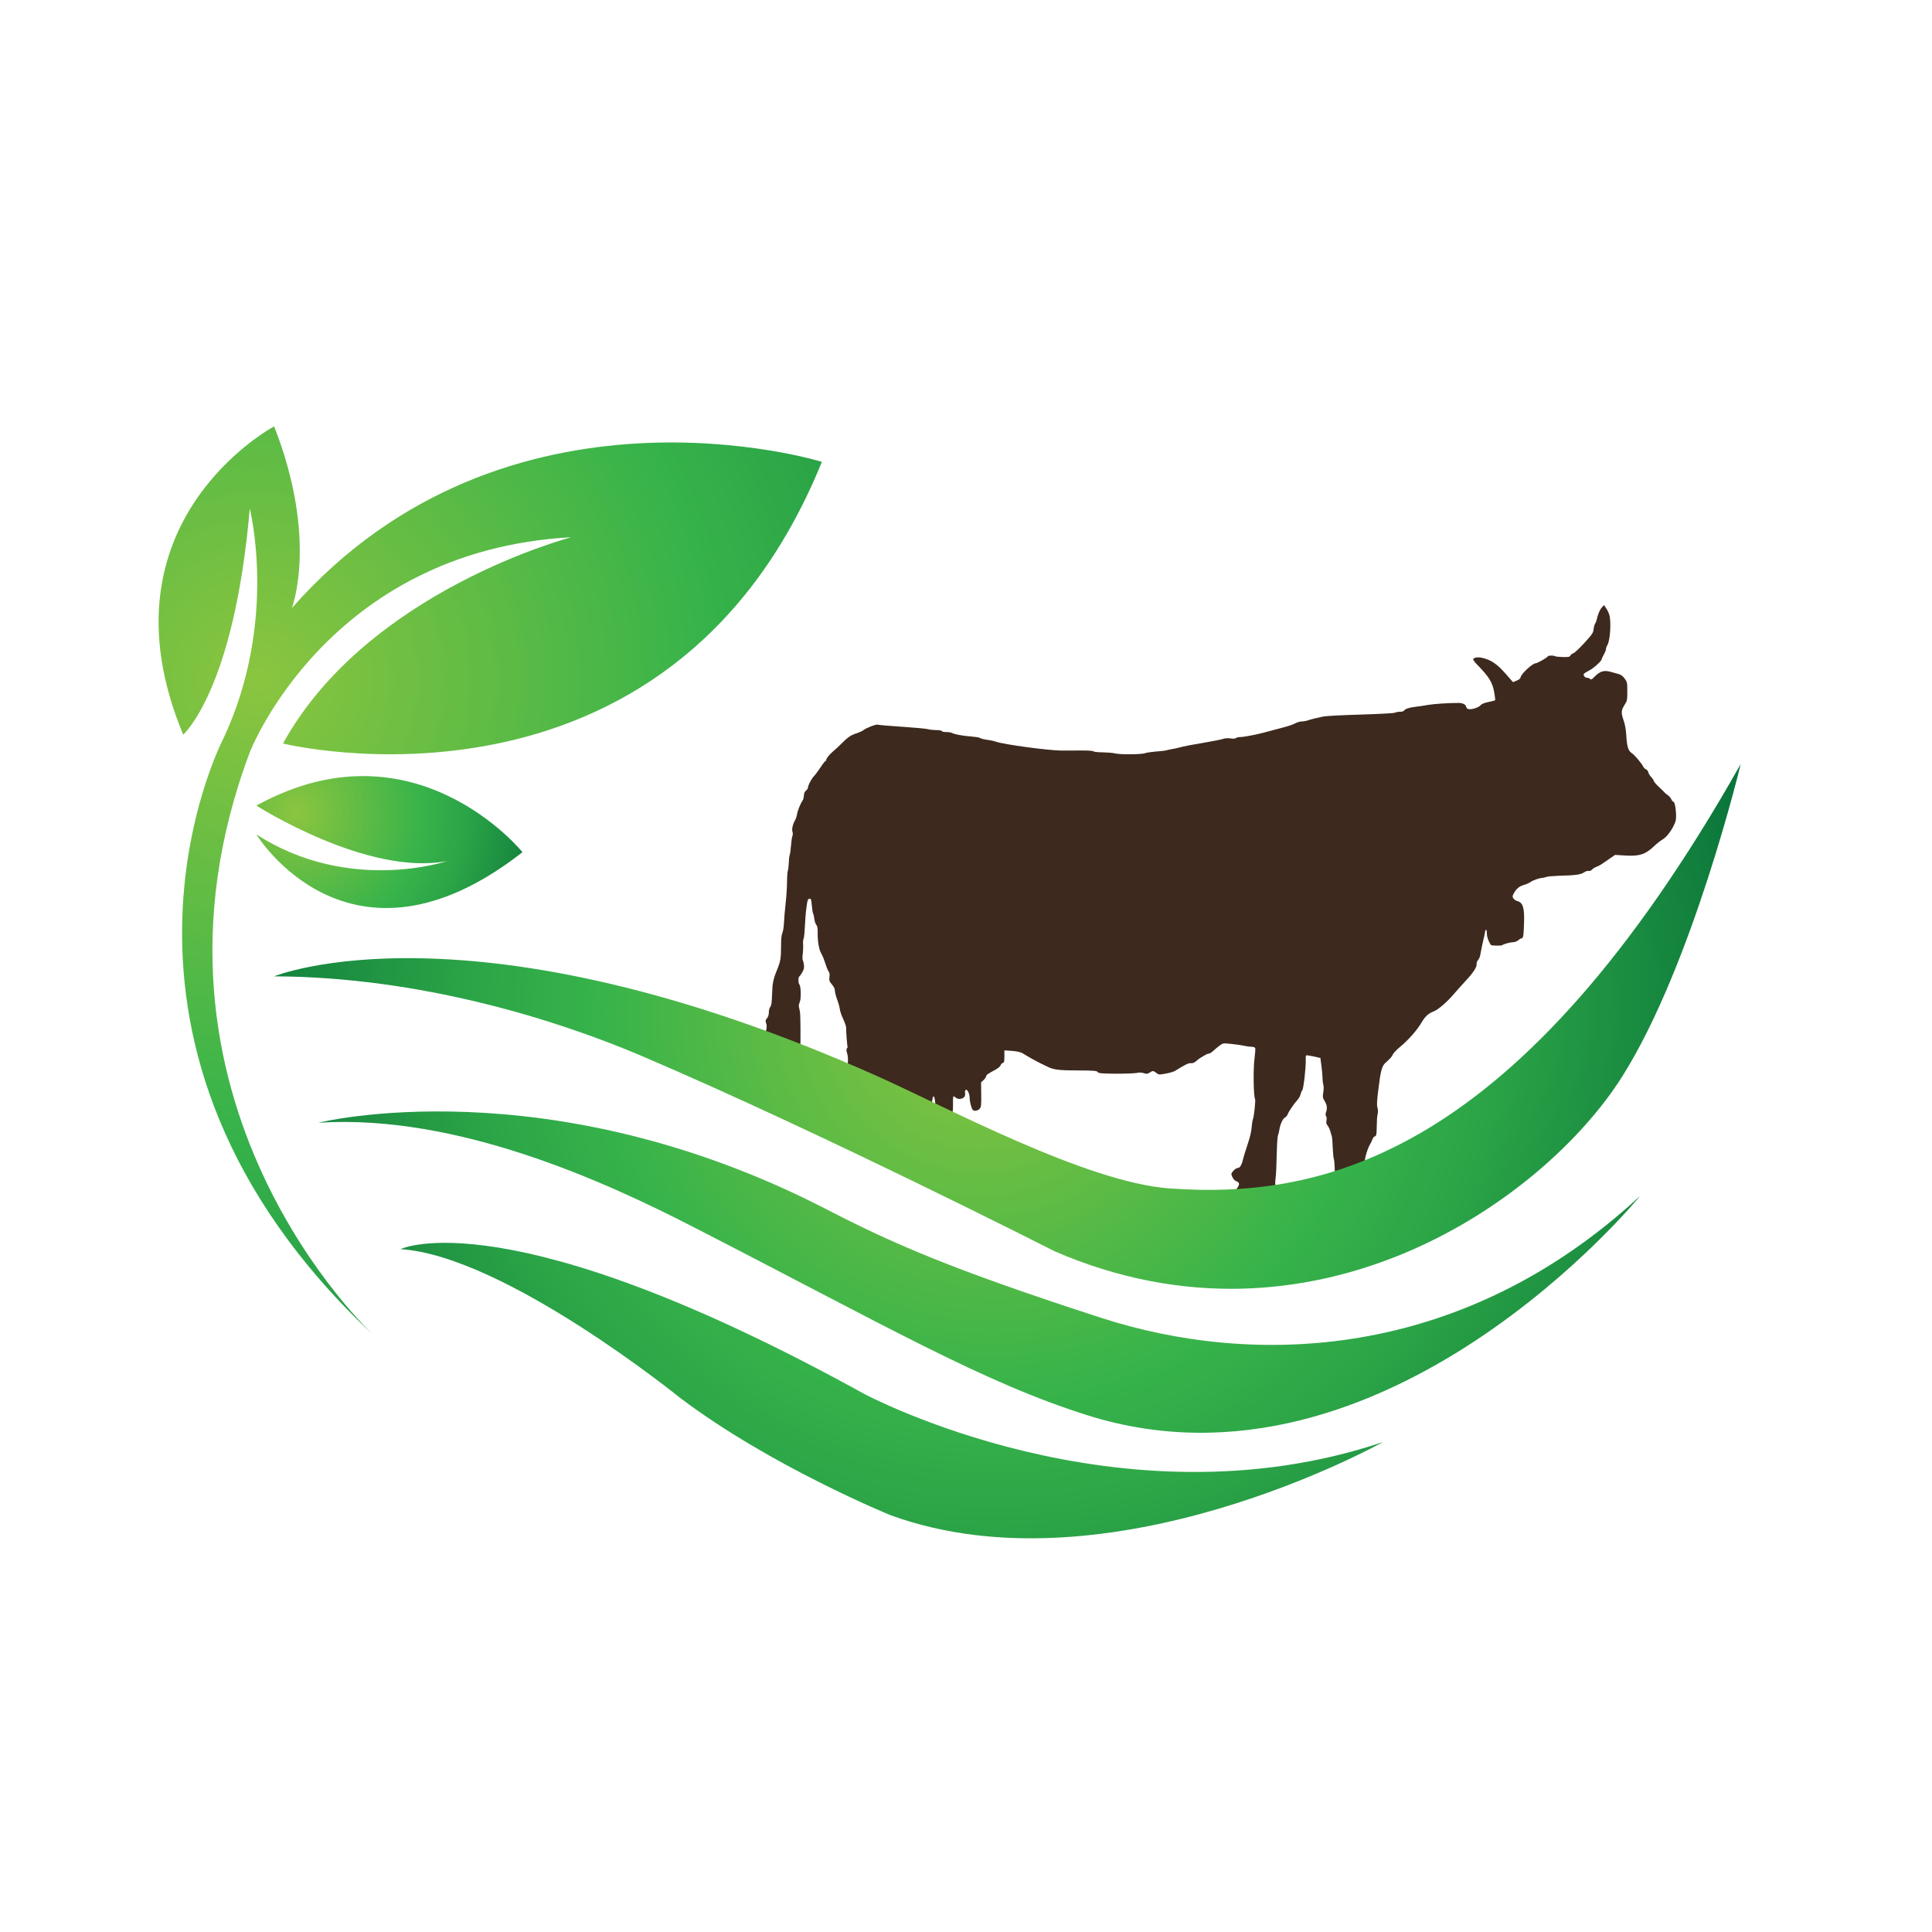 <?xml version="1.0" encoding="utf-8"?>
<!-- Generator: Adobe Illustrator 16.0.0, SVG Export Plug-In . SVG Version: 6.00 Build 0)  -->
<!DOCTYPE svg PUBLIC "-//W3C//DTD SVG 1.1//EN" "http://www.w3.org/Graphics/SVG/1.1/DTD/svg11.dtd">
<svg version="1.1" id="Layer_1" xmlns="http://www.w3.org/2000/svg" xmlns:xlink="http://www.w3.org/1999/xlink" x="0px" y="0px"
	 width="100px" height="100px" viewBox="0 0 100 100" enable-background="new 0 0 100 100" xml:space="preserve">
<g>
	<g>
		<path fill="#3D291E" d="M86.616,41.498c-0.03,0-0.077-0.056-0.106-0.124c-0.027-0.066-0.106-0.161-0.176-0.209
			c-0.068-0.047-0.146-0.11-0.171-0.141c-0.022-0.03-0.161-0.164-0.303-0.297c-0.142-0.135-0.26-0.271-0.26-0.304
			c0-0.032-0.059-0.122-0.131-0.199c-0.073-0.076-0.144-0.193-0.156-0.256c-0.015-0.065-0.067-0.13-0.117-0.148
			c-0.05-0.019-0.11-0.076-0.137-0.129c-0.087-0.182-0.459-0.623-0.599-0.709c-0.181-0.114-0.252-0.34-0.283-0.911
			c-0.017-0.29-0.063-0.557-0.134-0.765c-0.143-0.42-0.137-0.532,0.038-0.81c0.142-0.224,0.148-0.254,0.148-0.71
			c0-0.453-0.007-0.485-0.135-0.661c-0.092-0.129-0.19-0.203-0.315-0.236c-0.1-0.029-0.262-0.072-0.361-0.101
			c-0.401-0.117-0.598-0.059-0.911,0.267c-0.113,0.115-0.158,0.136-0.2,0.089c-0.029-0.032-0.098-0.06-0.153-0.06
			c-0.111,0-0.219-0.122-0.175-0.202c0.018-0.03,0.135-0.106,0.264-0.17c0.227-0.111,0.657-0.498,0.657-0.587
			c0-0.025,0.053-0.135,0.113-0.245c0.063-0.109,0.113-0.239,0.113-0.291c0-0.047,0.032-0.137,0.071-0.199
			c0.144-0.229,0.206-1.207,0.102-1.565c-0.028-0.097-0.103-0.25-0.166-0.342l-0.11-0.165l-0.113,0.125
			c-0.109,0.122-0.213,0.373-0.266,0.633c-0.014,0.069-0.05,0.16-0.081,0.2c-0.03,0.042-0.065,0.173-0.079,0.291
			c-0.021,0.192-0.071,0.267-0.48,0.714c-0.252,0.275-0.507,0.514-0.567,0.53c-0.063,0.018-0.131,0.072-0.153,0.119
			c-0.037,0.073-0.101,0.085-0.404,0.078c-0.199-0.006-0.376-0.026-0.391-0.042c-0.045-0.049-0.376-0.042-0.376,0.008
			s-0.541,0.358-0.633,0.359c-0.158,0.002-0.749,0.55-0.771,0.715c-0.011,0.07-0.077,0.127-0.206,0.181l-0.192,0.077l-0.393-0.447
			c-0.419-0.479-0.725-0.689-1.157-0.799c-0.246-0.064-0.478-0.035-0.507,0.059c-0.009,0.033,0.078,0.157,0.194,0.274
			c0.639,0.654,0.803,0.924,0.897,1.467c0.032,0.192,0.054,0.364,0.043,0.381c-0.011,0.016-0.166,0.06-0.345,0.095
			c-0.214,0.043-0.355,0.099-0.407,0.164c-0.107,0.135-0.544,0.259-0.664,0.19c-0.05-0.03-0.09-0.083-0.09-0.119
			c0-0.094-0.181-0.187-0.361-0.187c-0.535,0-1.286,0.047-1.597,0.101c-0.197,0.036-0.501,0.082-0.675,0.101
			c-0.325,0.039-0.531,0.11-0.583,0.203c-0.015,0.029-0.109,0.052-0.207,0.052s-0.213,0.021-0.255,0.048
			c-0.043,0.027-0.839,0.07-1.768,0.097c-0.927,0.026-1.797,0.072-1.934,0.1c-0.396,0.081-0.642,0.142-0.809,0.201
			c-0.088,0.031-0.227,0.055-0.312,0.055c-0.083,0-0.235,0.042-0.337,0.095c-0.184,0.094-0.332,0.141-0.973,0.309
			c-0.186,0.048-0.469,0.125-0.63,0.167c-0.432,0.117-1.079,0.239-1.258,0.237c-0.087,0-0.181,0.024-0.213,0.053
			c-0.034,0.033-0.144,0.039-0.28,0.017c-0.137-0.02-0.289-0.01-0.382,0.024c-0.087,0.033-0.487,0.112-0.892,0.181
			c-0.856,0.147-1.108,0.194-1.385,0.269c-0.111,0.03-0.284,0.066-0.384,0.083c-0.097,0.015-0.209,0.039-0.246,0.053
			c-0.037,0.015-0.169,0.035-0.291,0.045c-0.433,0.033-0.767,0.078-0.833,0.106c-0.165,0.074-1.337,0.083-1.578,0.013
			c-0.09-0.025-0.367-0.048-0.62-0.053c-0.25-0.001-0.469-0.025-0.483-0.053c-0.017-0.026-0.277-0.045-0.597-0.042
			c-0.313,0.003-0.791,0.003-1.062,0.003c-0.693-0.006-2.972-0.313-3.384-0.458c-0.077-0.028-0.22-0.062-0.314-0.075
			c-0.323-0.046-0.489-0.086-0.534-0.127c-0.025-0.021-0.228-0.053-0.451-0.07c-0.441-0.033-0.855-0.11-0.976-0.181
			c-0.043-0.026-0.181-0.047-0.304-0.047c-0.125,0-0.226-0.023-0.226-0.05s-0.124-0.052-0.283-0.052
			c-0.153,0-0.35-0.021-0.438-0.047c-0.086-0.027-0.688-0.082-1.334-0.125c-0.647-0.042-1.209-0.089-1.25-0.107
			c-0.081-0.035-0.569,0.147-0.744,0.278c-0.063,0.046-0.205,0.114-0.315,0.151c-0.366,0.118-0.471,0.19-0.919,0.636
			c-0.096,0.097-0.248,0.236-0.336,0.309c-0.201,0.169-0.361,0.366-0.363,0.448c-0.001,0.036-0.021,0.063-0.043,0.063
			c-0.022,0-0.134,0.14-0.245,0.313c-0.113,0.171-0.266,0.378-0.341,0.458c-0.142,0.152-0.318,0.487-0.318,0.606
			c0,0.038-0.045,0.105-0.099,0.147c-0.068,0.053-0.105,0.137-0.11,0.257c-0.007,0.099-0.031,0.207-0.055,0.238
			c-0.11,0.15-0.268,0.529-0.296,0.71c-0.017,0.111-0.063,0.252-0.1,0.318c-0.125,0.215-0.187,0.477-0.142,0.607
			c0.025,0.077,0.023,0.164-0.003,0.226c-0.024,0.057-0.056,0.28-0.073,0.5c-0.015,0.217-0.045,0.432-0.067,0.477
			c-0.02,0.044-0.042,0.226-0.047,0.406c-0.007,0.178-0.027,0.36-0.049,0.406c-0.021,0.047-0.04,0.318-0.042,0.602
			c-0.001,0.285-0.036,0.778-0.072,1.094c-0.037,0.319-0.075,0.762-0.085,0.985c-0.01,0.227-0.048,0.47-0.085,0.551
			c-0.049,0.103-0.067,0.307-0.067,0.717c-0.002,0.586-0.028,0.746-0.205,1.181c-0.203,0.494-0.243,0.698-0.26,1.266
			c-0.014,0.437-0.033,0.583-0.092,0.654c-0.043,0.053-0.075,0.176-0.075,0.286c0,0.128-0.032,0.23-0.096,0.307
			c-0.084,0.101-0.089,0.132-0.041,0.265c0.081,0.216-0.035,0.579-0.282,0.891c-0.054,0.07-0.075,0.144-0.057,0.196
			c0.03,0.09-0.066,0.483-0.182,0.744c-0.048,0.105-0.078,0.302-0.091,0.508c0.014,0.007,0.028,0.007,0.042,0.014
			c0.732,0.446,1.464,0.899,2.198,1.348c-0.102-0.656-0.11-0.89-0.039-0.981c0.152-0.197,0.171-0.39,0.184-1.762
			c0.007-0.76-0.005-1.458-0.025-1.556c-0.021-0.097-0.046-0.216-0.057-0.269c-0.012-0.048,0.009-0.157,0.044-0.235
			c0.079-0.165,0.066-0.819-0.017-0.91c-0.064-0.073-0.066-0.371-0.005-0.417c0.028-0.016,0.096-0.116,0.157-0.222
			c0.085-0.151,0.102-0.235,0.082-0.385c-0.015-0.107-0.042-0.217-0.061-0.242c-0.019-0.03-0.018-0.176,0.001-0.327
			c0.02-0.156,0.027-0.378,0.017-0.499c-0.008-0.119,0.002-0.243,0.025-0.273c0.021-0.03,0.051-0.302,0.065-0.605
			c0.012-0.303,0.048-0.754,0.083-1.003c0.05-0.394,0.068-0.452,0.153-0.466c0.086-0.014,0.098,0.018,0.127,0.352
			c0.018,0.2,0.048,0.388,0.067,0.415c0.02,0.029,0.047,0.149,0.061,0.268c0.013,0.119,0.059,0.262,0.103,0.313
			c0.059,0.073,0.076,0.177,0.071,0.436c-0.003,0.185,0.018,0.451,0.043,0.588c0.063,0.307,0.064,0.311,0.175,0.52
			c0.051,0.094,0.135,0.307,0.187,0.476c0.051,0.171,0.125,0.348,0.161,0.396c0.048,0.06,0.062,0.148,0.045,0.288
			c-0.022,0.181-0.007,0.225,0.128,0.385c0.102,0.119,0.153,0.229,0.153,0.325c0,0.08,0.054,0.283,0.118,0.457
			c0.064,0.17,0.127,0.394,0.137,0.497c0.011,0.098,0.089,0.331,0.175,0.51c0.084,0.179,0.152,0.378,0.151,0.444
			c-0.006,0.185,0.054,0.963,0.074,0.983c0.012,0.014-0.003,0.053-0.031,0.089c-0.035,0.049-0.035,0.11,0.001,0.225
			c0.108,0.348,0.051,0.785-0.174,1.32c-0.047,0.109-0.129,0.332-0.186,0.489c-0.056,0.16-0.116,0.293-0.128,0.293
			c-0.016,0-0.054,0.073-0.084,0.17c-0.031,0.094-0.122,0.235-0.205,0.315c-0.19,0.188-0.2,0.206-0.253,0.517
			c0,0,0,0.005-0.001,0.005c1.588,0.952,3.199,1.862,4.874,2.641c0.237,0.109,0.476,0.208,0.716,0.312
			c-0.03-0.11-0.053-0.373-0.06-0.732c-0.007-0.357-0.028-0.675-0.05-0.707s-0.043-0.295-0.049-0.588
			c-0.005-0.293-0.032-0.554-0.057-0.581c-0.056-0.06-0.036-0.742,0.024-0.822c0.022-0.029,0.047-0.121,0.055-0.203
			c0.03-0.266,0.115-0.199,0.137,0.105c0.014,0.16,0.046,0.297,0.076,0.307c0.03,0.014,0.105,0.137,0.169,0.279
			c0.163,0.361,0.231,0.435,0.405,0.435c0.142,0,0.152-0.014,0.221-0.274c0.044-0.17,0.066-0.412,0.058-0.625
			c-0.007-0.192,0.002-0.364,0.02-0.387c0.017-0.019,0.071,0.007,0.118,0.055c0.13,0.128,0.444,0.064,0.481-0.101
			c0.015-0.064,0.015-0.135,0.003-0.16c-0.014-0.022-0.004-0.073,0.018-0.114c0.069-0.119,0.22,0.137,0.221,0.377
			c0.002,0.19,0.07,0.479,0.148,0.616c0.057,0.101,0.279,0.073,0.373-0.044c0.077-0.094,0.085-0.178,0.078-0.734l-0.007-0.627
			l0.132-0.123c0.07-0.069,0.131-0.156,0.131-0.192c0-0.068,0.071-0.121,0.489-0.346c0.132-0.071,0.249-0.174,0.261-0.225
			c0.014-0.052,0.062-0.107,0.108-0.118c0.074-0.023,0.086-0.071,0.086-0.341v-0.312l0.398,0.027
			c0.275,0.022,0.446,0.062,0.557,0.131c0.267,0.167,0.674,0.394,0.912,0.51c0.125,0.058,0.288,0.138,0.362,0.176
			c0.317,0.158,0.593,0.195,1.565,0.195c0.841,0.004,0.99,0.016,1.034,0.082c0.046,0.068,0.188,0.08,0.954,0.087
			c0.493,0,0.98-0.019,1.079-0.041c0.117-0.03,0.239-0.023,0.352,0.011c0.144,0.049,0.192,0.044,0.299-0.024
			c0.164-0.11,0.205-0.107,0.353,0.014c0.115,0.096,0.142,0.096,0.481,0.036c0.197-0.036,0.413-0.098,0.478-0.137
			c0.556-0.344,0.706-0.417,0.833-0.403c0.092,0.007,0.184-0.029,0.27-0.109c0.114-0.105,0.245-0.192,0.522-0.344
			c0.044-0.024,0.108-0.045,0.146-0.045c0.038,0,0.132-0.063,0.214-0.138c0.081-0.078,0.229-0.199,0.327-0.274
			c0.179-0.133,0.185-0.133,0.631-0.085c0.248,0.025,0.541,0.068,0.65,0.094c0.112,0.027,0.28,0.051,0.373,0.051
			c0.101,0,0.181,0.032,0.194,0.068c0.012,0.037-0.004,0.281-0.038,0.54c-0.072,0.54-0.053,1.94,0.028,2.089
			c0.038,0.066-0.049,0.886-0.107,1.041c-0.021,0.053-0.05,0.211-0.06,0.348c-0.026,0.334-0.083,0.567-0.255,1.08
			c-0.078,0.233-0.157,0.494-0.177,0.574c-0.081,0.354-0.176,0.529-0.283,0.529c-0.06,0-0.165,0.063-0.237,0.148
			c-0.127,0.148-0.128,0.153-0.056,0.322c0.041,0.092,0.12,0.188,0.177,0.206c0.238,0.082,0.226,0.22-0.054,0.52
			c-0.288,0.312-0.298,0.45-0.043,0.602c0.1,0.058,0.21,0.105,0.244,0.105c0.033,0,0.104,0.06,0.151,0.137
			c0.087,0.133,0.105,0.138,0.554,0.146c0.257,0.01,0.639,0.028,0.849,0.046c0.031,0.005,0.057,0.005,0.085,0.005
			c0.284-0.041,0.564-0.092,0.846-0.14c0.009-0.032,0.016-0.066,0.016-0.099c0-0.109-0.039-0.174-0.156-0.259
			c-0.158-0.116-0.25-0.274-0.25-0.432c0-0.051-0.036-0.133-0.082-0.188c-0.118-0.138-0.142-0.293-0.096-0.613
			c0.021-0.156,0.048-0.691,0.056-1.188c0.01-0.497,0.039-0.945,0.064-1.003c0.023-0.052,0.057-0.178,0.07-0.274
			c0.039-0.281,0.178-0.593,0.291-0.647c0.057-0.029,0.121-0.105,0.143-0.169c0.05-0.142,0.338-0.567,0.505-0.741
			c0.067-0.073,0.139-0.197,0.155-0.274c0.018-0.083,0.059-0.184,0.095-0.229c0.066-0.087,0.19-1.157,0.179-1.571
			c-0.007-0.223,0.004-0.25,0.082-0.236c0.152,0.021,0.353,0.06,0.519,0.101l0.157,0.037l0.053,0.402
			c0.03,0.22,0.056,0.504,0.057,0.632c0.002,0.128,0.021,0.288,0.042,0.354c0.025,0.071,0.024,0.222-0.001,0.385
			c-0.041,0.244-0.034,0.281,0.072,0.46c0.124,0.208,0.142,0.361,0.067,0.576c-0.032,0.092-0.029,0.151,0.005,0.199
			c0.029,0.039,0.038,0.13,0.021,0.222c-0.025,0.124-0.011,0.184,0.058,0.266c0.049,0.062,0.115,0.201,0.145,0.312
			c0.031,0.109,0.067,0.233,0.08,0.274c0.012,0.041,0.03,0.3,0.04,0.571c0.011,0.272,0.037,0.536,0.061,0.586
			c0.024,0.048,0.047,0.444,0.053,0.884c0.006,0.645-0.006,0.814-0.063,0.917c-0.03,0.053-0.062,0.156-0.086,0.254
			c0.606-0.15,1.209-0.307,1.81-0.489c-0.041-0.174-0.053-0.33-0.051-0.593c0.003-0.469-0.017-0.734-0.062-0.816
			c-0.043-0.078,0.132-0.698,0.253-0.899c0.063-0.104,0.127-0.238,0.145-0.298c0.018-0.062,0.068-0.126,0.116-0.14
			c0.075-0.027,0.09-0.082,0.098-0.368c0.006-0.181,0.013-0.414,0.016-0.51c0.004-0.097,0.02-0.238,0.04-0.312
			c0.019-0.08,0.014-0.206-0.015-0.298c-0.039-0.123-0.03-0.324,0.043-0.915c0.117-0.981,0.185-1.24,0.369-1.404
			c0.28-0.254,0.326-0.307,0.388-0.442c0.035-0.075,0.208-0.254,0.384-0.397c0.427-0.354,0.877-0.867,1.11-1.268
			c0.172-0.293,0.349-0.456,0.594-0.547c0.248-0.092,0.702-0.48,1.069-0.913c0.14-0.162,0.429-0.487,0.645-0.719
			c0.378-0.407,0.557-0.693,0.53-0.853c-0.005-0.046,0.028-0.126,0.075-0.183c0.046-0.055,0.096-0.165,0.111-0.247
			c0.068-0.375,0.118-0.613,0.165-0.801c0.028-0.109,0.064-0.272,0.078-0.362c0.032-0.232,0.103-0.201,0.103,0.045
			c0,0.168,0.083,0.404,0.208,0.586c0.025,0.037,0.535,0.046,0.579,0.012c0.079-0.062,0.41-0.153,0.566-0.156
			c0.085-0.002,0.205-0.045,0.266-0.098c0.063-0.055,0.136-0.099,0.167-0.101c0.096-0.002,0.113-0.101,0.136-0.757
			c0.03-0.826-0.054-1.101-0.352-1.174c-0.071-0.019-0.16-0.079-0.196-0.136c-0.06-0.093-0.059-0.121,0.011-0.249
			c0.13-0.244,0.291-0.383,0.528-0.449c0.122-0.032,0.274-0.101,0.338-0.146c0.124-0.095,0.45-0.208,0.639-0.224
			c0.066-0.006,0.157-0.029,0.203-0.048c0.043-0.021,0.302-0.043,0.573-0.054c0.921-0.025,1.19-0.061,1.357-0.175
			c0.086-0.059,0.193-0.095,0.245-0.079c0.052,0.015,0.12-0.013,0.165-0.063c0.044-0.05,0.148-0.117,0.236-0.149
			c0.086-0.031,0.228-0.105,0.313-0.167c0.087-0.061,0.269-0.188,0.405-0.28l0.248-0.17l0.525,0.032
			c0.731,0.047,1.055-0.059,1.504-0.494c0.121-0.117,0.321-0.273,0.447-0.348c0.231-0.141,0.523-0.552,0.65-0.922
			C86.802,42.291,86.716,41.498,86.616,41.498z"/>
	</g>
	<g>
		<radialGradient id="SVGID_1_" cx="50.709" cy="52.474" r="57.153" gradientUnits="userSpaceOnUse">
			<stop  offset="0" style="stop-color:#8BC53F"/>
			<stop  offset="0.345" style="stop-color:#37B34A"/>
			<stop  offset="0.456" style="stop-color:#2CA547"/>
			<stop  offset="0.664" style="stop-color:#117F3D"/>
			<stop  offset="0.776" style="stop-color:#006838"/>
			<stop  offset="1" style="stop-color:#000600"/>
		</radialGradient>
		<path fill="url(#SVGID_1_)" d="M90.098,39.549c0,0-2.487,10.383-6.122,16.154c-4.095,6.503-16.053,14.84-29.383,9.065
			c0,0-12.053-6.13-21.35-10.1c-4.483-1.913-11.536-4.104-19.055-4.133c0,0,10.218-4.206,31.221,5.167
			c3.531,1.574,10.816,5.5,15.125,5.81C68.497,62.082,78.619,59.867,90.098,39.549z"/>
		<radialGradient id="SVGID_2_" cx="51.408" cy="52.156" r="58.27" gradientUnits="userSpaceOnUse">
			<stop  offset="0" style="stop-color:#8BC53F"/>
			<stop  offset="0.345" style="stop-color:#37B34A"/>
			<stop  offset="0.456" style="stop-color:#2CA547"/>
			<stop  offset="0.664" style="stop-color:#117F3D"/>
			<stop  offset="0.776" style="stop-color:#006838"/>
			<stop  offset="1" style="stop-color:#000600"/>
		</radialGradient>
		<path fill="url(#SVGID_2_)" d="M84.895,61.899c0,0-13.201,16.186-28.581,11.364c-5.401-1.693-10.423-4.619-20.431-9.756
			c-4.478-2.3-12.168-5.855-19.399-5.396c0,0,11.848-2.968,26.287,4.478c3.401,1.753,6.393,3.087,14.232,5.624
			C64.807,70.737,75.597,70.509,84.895,61.899z"/>
		<radialGradient id="SVGID_3_" cx="51.409" cy="52.156" r="58.268" gradientUnits="userSpaceOnUse">
			<stop  offset="0" style="stop-color:#8BC53F"/>
			<stop  offset="0.345" style="stop-color:#37B34A"/>
			<stop  offset="0.456" style="stop-color:#2CA547"/>
			<stop  offset="0.664" style="stop-color:#117F3D"/>
			<stop  offset="0.776" style="stop-color:#006838"/>
			<stop  offset="1" style="stop-color:#000600"/>
		</radialGradient>
		<path fill="url(#SVGID_3_)" d="M71.58,74.642c0,0-14.118,7.919-25.483,3.786c0,0-6.197-2.523-10.904-6.081
			c0,0-9.068-7.348-14.463-7.692c0,0,5.509-2.71,23.989,7.486C44.72,72.141,57.921,79.233,71.58,74.642z"/>
	</g>
	<radialGradient id="SVGID_4_" cx="13.385" cy="35.155" r="66.927" gradientUnits="userSpaceOnUse">
		<stop  offset="0" style="stop-color:#8BC53F"/>
		<stop  offset="0.345" style="stop-color:#37B34A"/>
		<stop  offset="0.456" style="stop-color:#2CA547"/>
		<stop  offset="0.664" style="stop-color:#117F3D"/>
		<stop  offset="0.776" style="stop-color:#006838"/>
		<stop  offset="1" style="stop-color:#000600"/>
	</radialGradient>
	<path fill="url(#SVGID_4_)" d="M14.648,38.484c0,0,19.972,4.935,27.892-14.579c0,0-16.3-5.065-27.433,7.568
		c0,0,1.376-3.549-0.918-9.404c0,0-9.297,4.938-4.707,15.956c0,0,2.641-2.296,3.445-11.707c0,0,1.492,5.852-1.378,11.936
		c0,0-8.265,15.84,7.806,30.877c0,0-13.201-12.166-6.427-30.189c0,0,4.017-10.445,16.642-11.134
		C29.568,27.809,19.009,30.564,14.648,38.484z"/>
	<radialGradient id="SVGID_5_" cx="15.347" cy="42.069" r="18.974" gradientUnits="userSpaceOnUse">
		<stop  offset="0" style="stop-color:#8BC53F"/>
		<stop  offset="0.345" style="stop-color:#37B34A"/>
		<stop  offset="0.456" style="stop-color:#2CA547"/>
		<stop  offset="0.664" style="stop-color:#117F3D"/>
		<stop  offset="0.776" style="stop-color:#006838"/>
		<stop  offset="1" style="stop-color:#000600"/>
	</radialGradient>
	<path fill="url(#SVGID_5_)" d="M13.271,41.698c0,0,5.738,3.673,9.871,2.869c0,0-5.05,1.723-9.871-1.376
		c0,0,4.821,7.92,13.773,0.917C27.043,44.108,21.452,37.185,13.271,41.698z"/>
</g>
</svg>
